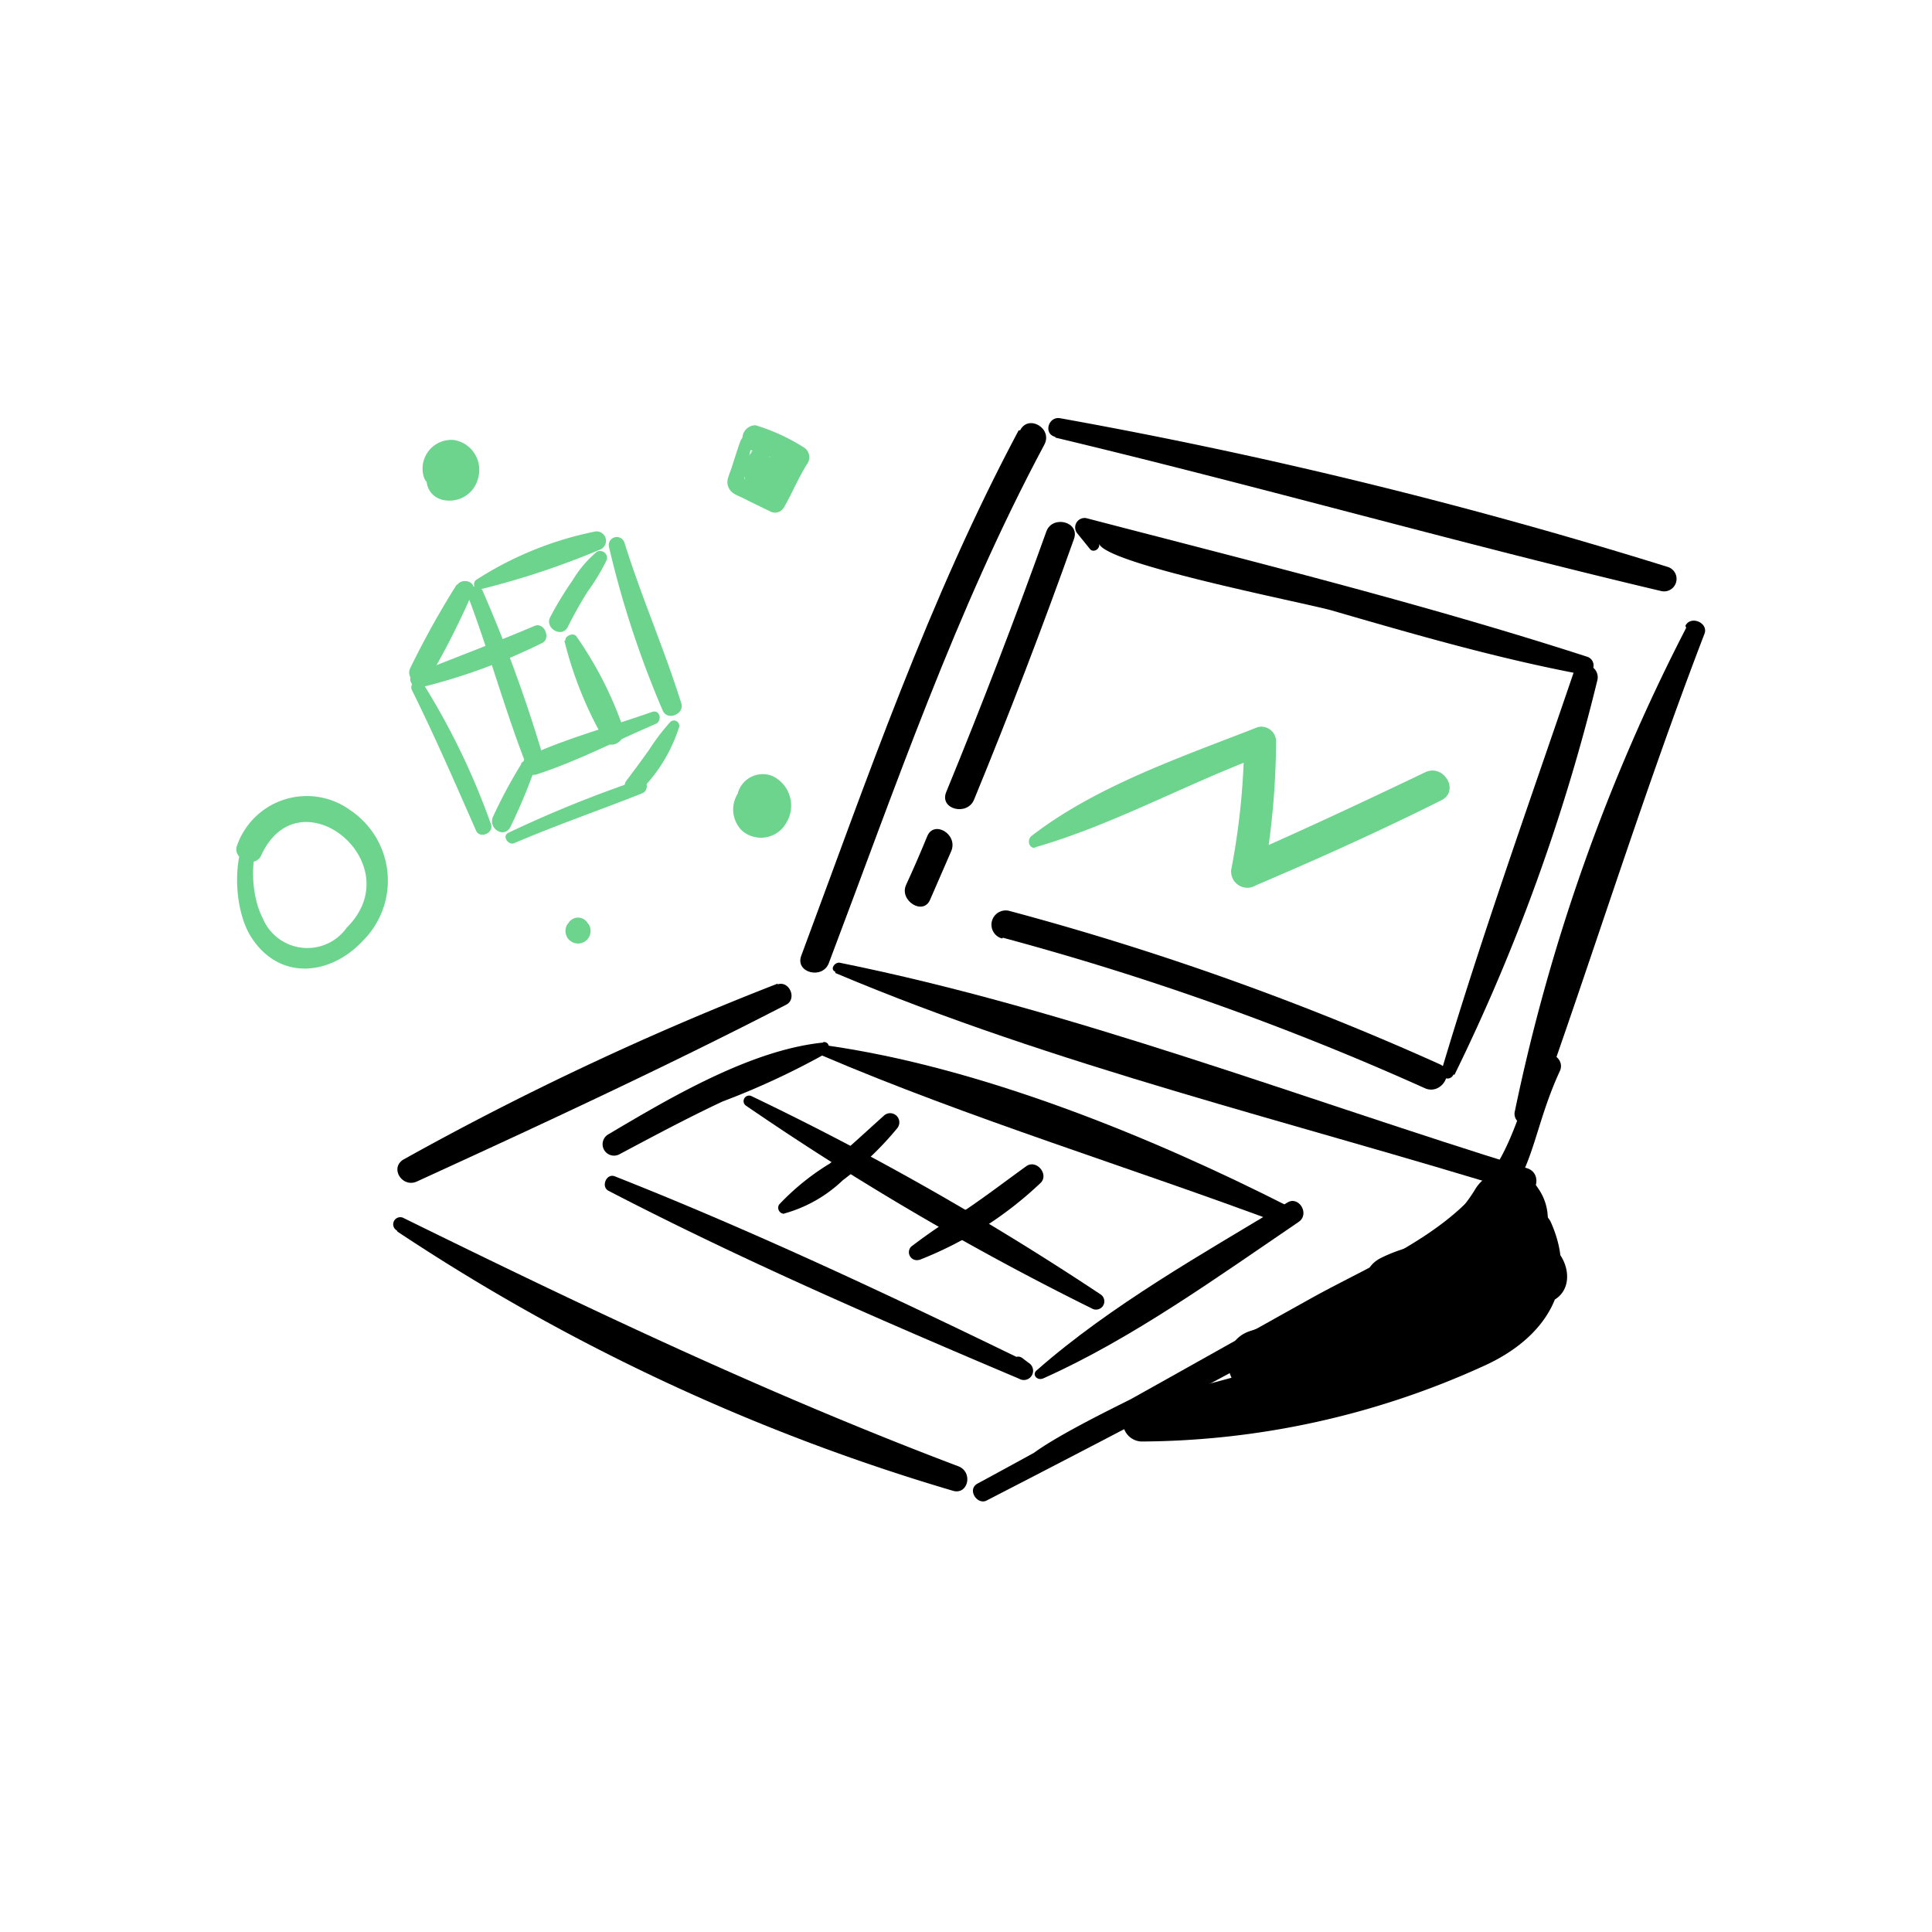<svg id="Layer_1" data-name="Layer 1" xmlns="http://www.w3.org/2000/svg" viewBox="0 0 80 80"><defs><style>.cls-1{fill:#6cd48d;}</style></defs><title>backercamp-tech</title><path d="M42.18,17.82c-3.73,7-6.26,14.39-9,21.75-.27.71.88,1,1.14.31,2.75-7.26,5.25-14.6,8.92-21.46.37-.68-.66-1.28-1-.6Z"/><path d="M43.7,18.12c8.37,2,16.69,4.37,25.07,6.35a.5.5,0,0,0,.27-1,208.33,208.33,0,0,0-25.13-6.15c-.5-.1-.72.65-.21.77Z"/><path d="M69.82,26a78.32,78.32,0,0,0-7.09,20,.44.44,0,0,0,.85.24c2.38-6.66,4.45-13.36,7-20,.17-.45-.57-.77-.79-.33Z"/><path d="M32.2,40.73A124.35,124.35,0,0,0,16.73,48c-.62.34-.08,1.21.54.92,5.11-2.34,10.29-4.74,15.29-7.32.45-.24.13-1-.36-.84Z"/><path d="M16.46,51a84.88,84.88,0,0,0,23,10.73c.61.18.84-.73.26-1-7.93-3-15.39-6.55-23-10.29a.29.29,0,0,0-.29.51Z"/><path d="M61.15,50.42c-4.62,2.16-9.07,4.7-13.56,7.13-.85.46-5.72,2.71-5.36,3.35s5.51-2.6,6.32-3.06c4.07-2.26,8.34-4.33,12.28-6.81,2.76-1.74,2.42-3.78,3.76-6.68.24-.51-.5-1-.76-.45-.87,1.74-1.1,3.42-2.31,5-1.77,2.32-4.69,3.45-7.23,4.86-4.6,2.56-9.18,5.17-13.81,7.67-.46.25,0,.93.4.69,6.9-3.56,13.91-7.19,20.52-11.27a.25.25,0,0,0-.25-.43Z"/><path d="M34.59,40.29c9.08,3.84,19,6.18,28.43,9.1.6.19.86-.76.26-1-9.37-2.89-18.91-6.59-28.53-8.53-.21,0-.39.28-.16.38Z"/><path d="M34,43.69c6.15,2.63,12.82,4.65,19.1,7,.41.15.69-.51.3-.71-5.76-2.93-12.83-5.8-19.23-6.7-.22,0-.43.3-.17.41Z"/><path d="M43.19,57.08c3.68-1.64,7.25-4.22,10.58-6.48.49-.33,0-1.11-.47-.8-3.48,2.1-7.31,4.25-10.37,6.94-.21.17,0,.44.26.34Z"/><path d="M34.09,43.17c-3,.3-6.35,2.29-8.9,3.8a.47.47,0,0,0,.47.82c1.41-.75,2.81-1.5,4.26-2.18a31.6,31.6,0,0,0,4.3-2c.18-.12.14-.49-.13-.46Z"/><path d="M25.2,49.31c5.51,2.86,11.28,5.36,17,7.78a.38.38,0,0,0,.39-.66l-.25-.19c-.33-.25-.71.28-.43.57l.22.22.46-.6C37,53.71,31.26,51,25.46,48.71c-.35-.14-.59.43-.26.6Z"/><path d="M32.47,50.25a5.7,5.7,0,0,0,2.43-1.38,13.09,13.09,0,0,0,2.25-2.15.38.38,0,0,0-.53-.54c-.75.67-1.48,1.36-2.26,2a10,10,0,0,0-2.1,1.7.25.25,0,0,0,.21.38Z"/><path d="M38.07,52.17a15.48,15.48,0,0,0,5-3.17c.39-.34-.13-1-.56-.72-.82.59-1.63,1.21-2.47,1.78a24,24,0,0,0-2.31,1.56.33.33,0,0,0,.32.55Z"/><path d="M30.87,45.77a116.7,116.7,0,0,0,14.34,8.41.34.34,0,0,0,.35-.59A118.64,118.64,0,0,0,31.1,45.38a.23.23,0,0,0-.23.39Z"/><path d="M38.39,34.64c-.28.68-.57,1.35-.87,2s.72,1.3,1,.6l.87-2c.29-.7-.73-1.3-1-.6Z"/><path d="M43.33,22q-1.95,5.44-4.15,10.8c-.29.71.86,1,1.15.32q2.2-5.35,4.14-10.8c.26-.72-.89-1-1.14-.32Z"/><path d="M41.53,38.83A115.76,115.76,0,0,1,59,45.06c.69.31,1.29-.71.6-1a117,117,0,0,0-17.8-6.34.59.59,0,0,0-.31,1.14Z"/><path d="M60.23,44.5a80.2,80.2,0,0,0,5.91-16.32.49.49,0,0,0-1-.27c-1.85,5.43-3.8,10.89-5.44,16.39a.26.26,0,0,0,.48.2Z"/><path d="M45.51,22.51c.26.84,8.37,2.42,9.61,2.76,3.45,1,6.9,2,10.42,2.66a.38.38,0,0,0,.2-.73C58.94,25,51.9,23.26,45,21.46a.39.39,0,0,0-.38.64l.51.63c.14.18.44,0,.38-.22Z"/><path class="cls-1" d="M19.37,24.67c.86,2.26,1.5,4.61,2.37,6.87.17.46.88.29.75-.2A58.84,58.84,0,0,0,20,24.5c-.15-.39-.77-.22-.62.17Z"/><path class="cls-1" d="M19.9,24.4a33.26,33.26,0,0,0,4.94-1.64.39.39,0,0,0-.2-.75,14.27,14.27,0,0,0-4.92,2,.23.23,0,0,0,.18.41Z"/><path class="cls-1" d="M25.22,22.66a40.45,40.45,0,0,0,2.23,6.78c.21.42.9.12.76-.32-.7-2.24-1.65-4.4-2.35-6.64a.33.33,0,0,0-.64.18Z"/><path class="cls-1" d="M27,29.48c-1.7.6-3.47,1.06-5.12,1.82-.44.19-.13.91.33.77,1.7-.55,3.29-1.39,4.93-2.09.3-.12.19-.62-.14-.5Z"/><path class="cls-1" d="M18.91,24.21A36,36,0,0,0,17,27.64c-.27.5.5.95.77.44a33.71,33.71,0,0,0,1.82-3.6c.15-.39-.43-.57-.65-.27Z"/><path class="cls-1" d="M21.59,31.63a20.2,20.2,0,0,0-1.18,2.2c-.2.48.46.9.72.42a22.71,22.71,0,0,0,1-2.38c.13-.33-.39-.53-.56-.24Z"/><path class="cls-1" d="M27.75,29.9a9.07,9.07,0,0,0-.88,1.16c-.3.42-.61.84-.92,1.25s.29.74.56.44a6.57,6.57,0,0,0,1.61-2.64.22.22,0,0,0-.37-.21Z"/><path class="cls-1" d="M17.05,28.56c.95,1.92,1.8,3.87,2.66,5.83.15.36.75.11.62-.26a29.65,29.65,0,0,0-2.82-5.84.27.27,0,0,0-.46.27Z"/><path class="cls-1" d="M21.3,34.91c1.75-.75,3.53-1.36,5.29-2.06.33-.14.21-.66-.15-.55a49.21,49.21,0,0,0-5.38,2.18c-.3.13,0,.55.24.43Z"/><path class="cls-1" d="M17.36,28.48a24.34,24.34,0,0,0,5.08-1.85c.39-.18.1-.89-.31-.71-1.65.7-3.34,1.33-5,2-.3.13-.08.58.22.51Z"/><path class="cls-1" d="M23.37,26.53A15.72,15.72,0,0,0,25,30.6c.24.53,1,.07.8-.47a15.42,15.42,0,0,0-1.94-3.79c-.14-.16-.48,0-.45.19Z"/><path class="cls-1" d="M24.71,22.85a4.75,4.75,0,0,0-1,1.18,14.48,14.48,0,0,0-.92,1.51c-.26.47.48.9.72.42s.53-1,.82-1.46a8.69,8.69,0,0,0,.8-1.33.29.29,0,0,0-.42-.32Z"/><path class="cls-1" d="M11.18,33.57c-1.68.75-1.63,3.86-.8,5.2,1.17,1.87,3.31,1.64,4.67.16a3.51,3.51,0,0,0-.53-5.37A3.06,3.06,0,0,0,9.82,35c-.23.56.74,1,1,.41,1.58-3.43,6.22.33,3.54,3a2,2,0,0,1-3.49-.41c-.56-1.07-.64-3.37.58-4.08.28-.17,0-.57-.26-.44Z"/><path class="cls-1" d="M30.73,32.64a1.23,1.23,0,0,0,0,1.76,1.2,1.2,0,0,0,1.83-.33A1.36,1.36,0,0,0,32,32.14a1.07,1.07,0,0,0-1.45,1.26c.14.63,1,.41,1.05-.14-.06-.08,0-.07.05,0l.05.1a.31.31,0,0,1-.16.38c-.45.19-.48-.52-.36-.75a.28.28,0,0,0-.44-.35Z"/><path class="cls-1" d="M31.23,32.7a.59.59,0,0,0-.19.47.42.42,0,0,0,.29.38.69.69,0,0,0,.45,0c.61-.17.17-1.11-.32-.76l-.11.07.31,0-.12,0,.29.38h0c.26-.35-.31-.78-.6-.46Z"/><path class="cls-1" d="M31.1,33.54v.1a.48.48,0,0,0,1,0v-.1a.48.48,0,0,0-1,0Z"/><path class="cls-1" d="M23.54,38.22l-.05.06a.52.52,0,1,0,.89,0l-.05-.06a.46.46,0,0,0-.79,0Z"/><path class="cls-1" d="M17.88,19.3a.85.85,0,0,0,.46,1.4,1.22,1.22,0,0,0,1.46-.91,1.25,1.25,0,0,0-1-1.57,1.19,1.19,0,0,0-1.26,1.5.58.58,0,0,0,1.14-.15c0-.28.08-.06.06.08s-.58.4-.43-.08a.28.28,0,0,0-.46-.27Z"/><path class="cls-1" d="M18.42,19.08h0c-.31,0-.32.43-.17.62l0,0c.3.38.85-.16.53-.53l.06.1c0-.2-.26-.26-.42-.24Z"/><path class="cls-1" d="M30.69,18.19c-.15.38-.26.77-.39,1.16s-.25.57-.13.84.42.34.63.45.73.36,1.1.54a.42.42,0,0,0,.55-.15c.35-.6.61-1.26,1-1.86a.48.48,0,0,0-.16-.64,8.15,8.15,0,0,0-2-.92.54.54,0,0,0-.29,1,12.25,12.25,0,0,1,1.77.69l-.21-.53c-.25.65-.6,1.26-.85,1.91l.5-.28-.84-.38L31,19.89c-.18,0-.23-.07-.14-.17a2.59,2.59,0,0,1,.16-.81q.07-.33.12-.66c0-.27-.36-.27-.44-.06Z"/><path class="cls-1" d="M31.13,18.72a1.57,1.57,0,0,0-.34.74.36.36,0,0,0,.65.27c.14-.19.27-.39.41-.59l-.68-.4A2.61,2.61,0,0,0,30.82,20a.41.41,0,0,0,.62.36l.45-.34-.56-.15.15.23c.15.22.57.3.7,0a3,3,0,0,0,.18-.47.35.35,0,0,0-.57-.34,3.9,3.9,0,0,0-.31.4h.7L32,19.41a.42.42,0,0,0-.56-.15l-.45.33.63.36a2.3,2.3,0,0,1,.2-.81c.2-.45-.44-.86-.68-.4l-.34.63.66.18a2.26,2.26,0,0,1,.09-.57c.06-.24-.27-.47-.45-.26Z"/><path class="cls-1" d="M32.08,19.89l.05,0a.41.41,0,0,0,.3-.38l0-.2c.07-.54-.91-.54-.85,0l0,.2a.41.41,0,0,0,.29.38.31.31,0,0,0,.16,0Z"/><path class="cls-1" d="M42.81,35.1c3.26-.93,6.3-2.64,9.48-3.82l-.77-.59A29.68,29.68,0,0,1,51,35.92a.67.67,0,0,0,1,.74c2.59-1.1,5.16-2.26,7.68-3.52.78-.39.1-1.53-.67-1.16-2.55,1.22-5.09,2.41-7.68,3.54l1,.75a32.62,32.62,0,0,0,.51-5.58.61.61,0,0,0-.76-.58c-3.14,1.23-6.68,2.43-9.36,4.5-.22.17-.11.57.2.49Z"/><path d="M47.22,59.69a34.54,34.54,0,0,0,14.2-3.12c2.57-1.15,4-3.32,2.78-6a1.5,1.5,0,0,0-2.34-.3,21.19,21.19,0,0,1-8.43,5.25l1.09,2.57c3.19-1.47,6.46-2.8,9.69-4.19,1.41-.6.41-2.93-1-2.47-3.81,1.24-7.62,2.45-11.43,3.68-1.64.52-.94,3.12.72,2.59,3.81-1.22,7.61-2.45,11.42-3.66l-1-2.47c-3.13,1.33-6.25,2.71-9.42,4-1.64.65-1,3.27.75,2.72A24.26,24.26,0,0,0,64,52.35l-2.33-.3c1,2.45-13.12,5.52-14.62,6.08a.8.8,0,0,0,.21,1.56Z"/><path d="M59.29,54.43l.26,0,.64-2.39a11.66,11.66,0,0,0-1.86.22l1.05,2.5,1.1-.74c1.08-.72.76-2.67-.7-2.59a6.43,6.43,0,0,0-2.58.65c-1.45.7-.43,3.1,1.1,2.6a10.52,10.52,0,0,0,5.38-3.94h-2.6l0-.1.21-.75-.11.21c-.84,1.73,1.71,3.25,2.59,1.52a2.2,2.2,0,0,0-.07-2.4,1.53,1.53,0,0,0-2.6,0A6.27,6.27,0,0,1,57.54,52l1.1,2.61a3.55,3.55,0,0,1,1.14-.33l-.7-2.59L58,52.45a1.37,1.37,0,0,0,1,2.5,9.09,9.09,0,0,0,1.48-.34c1.87-.68.42-3.39-1-2.35a.93.93,0,0,1-.53.22c-1.15.27-.79,1.86.27,2Z"/></svg>